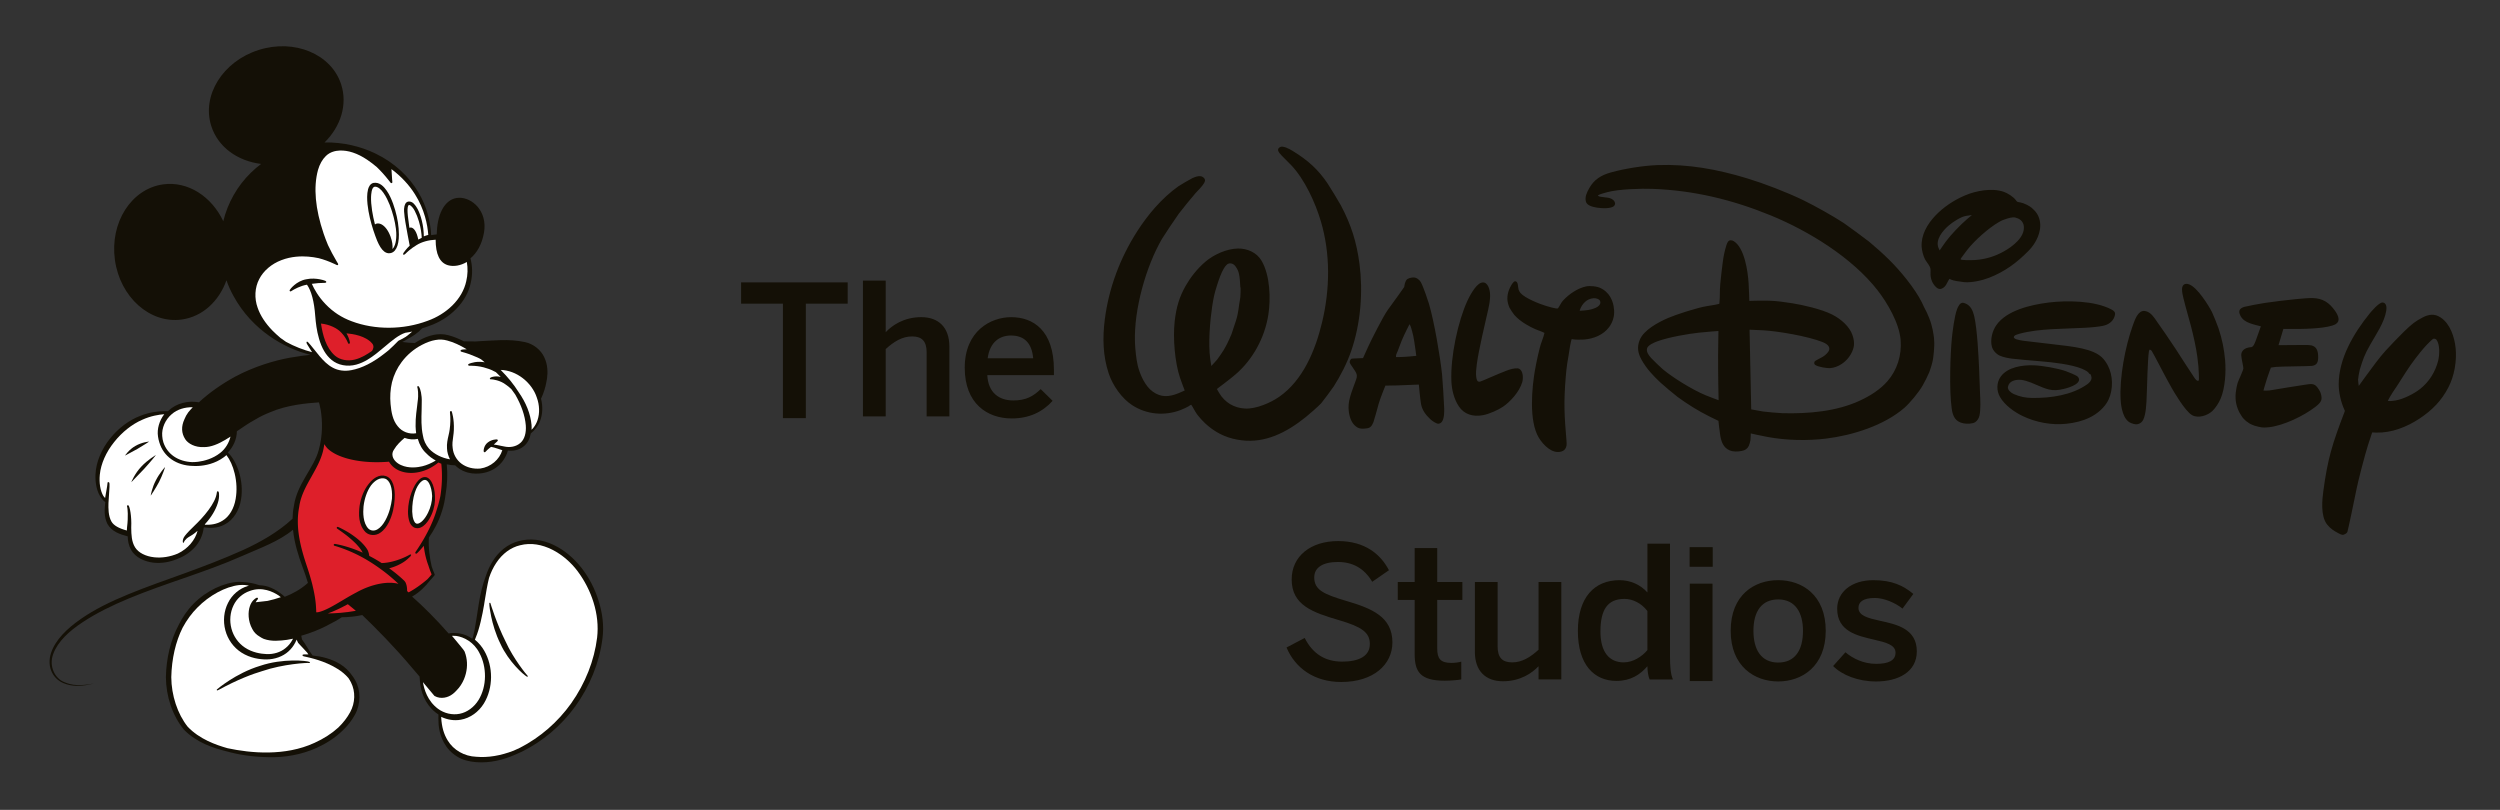 <svg xmlns="http://www.w3.org/2000/svg" role="img" viewBox="-5.99 -5.99 311.74 100.99"><rect x="-5.99" y="-5.99" width="311.74" height="100.99" fill="#333333" stroke="none"/><title>The Walt Disney Studios logo</title><defs><clipPath id="a"><path d="M0 0h612v792H0V0z"/></clipPath><clipPath id="b"><path d="M0 0h612v792H0V0z"/></clipPath><clipPath id="c"><path d="M0 0h612v792H0V0z"/></clipPath></defs><g fill="#141006" clip-path="url(#a)" transform="matrix(2.041 0 0 -2.041 -841.042 996.6)"><path d="M487.74 451.666l1.11.582c.493-.974 1.256-1.445 2.287-1.445 1.009 0 1.693.324 1.693 1.076 0 .718-.516 1.054-1.884 1.457-1.603.471-2.892.909-2.892 2.489 0 1.413 1.154 2.343 2.836 2.343 1.637 0 2.602-.806 3.106-1.782l-1.02-.706c-.494.83-1.2 1.21-2.097 1.21-.919 0-1.446-.336-1.446-.941 0-.774.594-1.031 1.951-1.436 1.569-.459 2.825-.975 2.825-2.534 0-1.356-1.155-2.421-3.128-2.421-1.648 0-2.814.852-3.341 2.108m7.828-.392v3.296h-1.032v1.098h1.032v2.074h1.378v-2.074h1.537v-1.098h-1.537v-2.949c0-.639.192-.897.875-.897.202 0 .46.033.595.079v-1.088c-.146-.033-.662-.079-1.01-.079-1.513 0-1.838.561-1.838 1.638m3.679.122v4.272h1.39v-3.946c0-.662.281-.965.886-.965.606 0 1.11.314 1.615.773v4.138h1.39v-5.953h-1.39v.807c-.382-.404-1.099-.919-2.176-.919-1.042 0-1.715.616-1.715 1.793m6.293 1.279c0 2.063 1.02 3.105 2.545 3.105.639 0 1.267-.258 1.704-.751v2.982h1.379v-6.838c0-.718.045-1.155.18-1.458h-1.424c-.079.168-.135.504-.135.807-.437-.504-1.009-.897-1.895-.897-1.356 0-2.354.987-2.354 3.05m4.249-1.166v2.387c-.37.483-.908.74-1.402.74-1.042 0-1.468-.672-1.468-1.995 0-1.255.538-1.884 1.424-1.884.572 0 1.121.36 1.446.752"/></g><path fill="#141006" d="M204.698 62.237h2.881v2.447h-2.881v-2.447zm.02 4.552h2.838v12.147h-2.838V66.789z"/><g fill="#141006" clip-path="url(#b)" transform="matrix(2.041 0 0 -2.041 -841.042 996.6)"><path d="M514.876 452.686c0 2.197 1.446 3.094 2.903 3.094 1.447 0 2.904-.897 2.904-3.094 0-2.175-1.457-3.095-2.904-3.095-1.445 0-2.903.92-2.903 3.095m4.417 0c0 1.11-.471 1.917-1.514 1.917-.997 0-1.513-.718-1.513-1.917 0-1.133.46-1.94 1.513-1.94.999 0 1.514.718 1.514 1.94m1.842-2.153l.752.841c.448-.382 1.11-.707 1.872-.707.74 0 1.188.191 1.188.684 0 .483-.605.628-1.323.796-1.02.236-2.242.505-2.242 1.884 0 1.043.897 1.748 2.208 1.748 1.133 0 1.828-.324 2.445-.84l-.662-.897c-.437.358-1.144.65-1.681.65-.763 0-1.009-.269-1.009-.605 0-.482.594-.628 1.3-.785 1.021-.224 2.265-.482 2.265-1.872 0-1.256-1.133-1.84-2.489-1.84-1.099 0-2.085.393-2.624.943"/></g><path fill="#141006" d="M91.637 46.151V31.875h-5.216v-2.655h13.292v2.655H94.496V46.151H91.637z"/><g clip-path="url(#c)" transform="matrix(2.041 0 0 -2.041 -841.042 996.6)"><path fill="#141006" d="M461.86 465.783v8.297h1.391v-3.15c.381.403 1.098.919 2.174.919 1.043 0 1.716-.617 1.716-1.794v-4.272h-1.39v3.925c0 .661-.281.963-.886.963s-1.11-.314-1.614-.773v-4.115h-1.391zm6.219 2.971c0 2.264 1.603 3.094 2.837 3.094 1.334 0 2.612-.796 2.612-3.217v-.326h-4.07c.056-1.075.717-1.546 1.592-1.546.773 0 1.222.258 1.67.694l.729-.717c-.617-.684-1.435-1.076-2.5-1.076-1.491 0-2.87.908-2.87 3.094m4.182.583c-.079.908-.527 1.39-1.357 1.39-.672 0-1.289-.381-1.423-1.39h2.78zm55.381 6.586s.205.308.377.542c.313.426.881 1.015 1.307 1.381.131.111.285.238.285.238s-.241-.025-.378-.052c-.323-.064-.798-.38-1.036-.585-.391-.334-.822-.88-.627-1.364.028-.068.072-.16.072-.16m2.178-.583c.617.042 1.198.221 1.737.521.529.295 1.307.872 1.227 1.551-.026.221-.168.386-.35.464-.236.102-.359.085-.66-.003-.22-.066-.318-.104-.525-.223-.608-.352-1.468-1.107-1.935-1.71-.108-.141-.216-.301-.303-.41-.054-.066-.095-.127-.09-.144.018-.069.657-.061.899-.046m-1.577-1.156c-.063-.068-.13-.232-.201-.349-.037-.063-.106-.145-.152-.176-.161-.119-.297-.125-.454.012-.218.192-.343.492-.352.781-.005.128.016.266-.008.374-.039.18-.219.364-.317.537-.114.205-.205.557-.217.787-.04.712.336 1.367.824 1.886.491.521 1.134.958 1.833 1.253.661.281 1.628.468 2.354.219.236-.083.565-.284.731-.493.035-.045.064-.093.1-.115.032-.021.116-.029.183-.041.232-.041.566-.215.702-.333.272-.235.423-.461.491-.787.14-.66-.239-1.382-.671-1.822-.74-.755-1.47-1.287-2.416-1.659-.415-.163-1.063-.314-1.535-.272-.145.013-.296.052-.439.062-.072.005-.339.074-.367.094-.035.026-.08.051-.089.042m-22.566-1.944c.392.023.636.042.943.175.17.073.366.238.269.435-.057.121-.266.163-.388.155-.411-.029-.707-.331-.848-.736-.005-.015-.003-.03.024-.029m1.72 1.017c.229-.288.333-.625.357-.993.026-.373-.092-.731-.3-1.016-.355-.484-.949-.722-1.544-.768-.082-.006-.569-.019-.693.018-.023.008-.037.017-.049.016-.014-.002-.096-.338-.111-.457-.053-.411-.118-.701-.166-1.025-.039-.257-.067-.532-.09-.807-.135-1.6-.088-2.391.045-3.956.008-.096.013-.206 0-.272-.036-.188-.151-.317-.334-.364-.552-.147-1.08.4-1.352.838-.631 1.021-.424 3.107-.242 4.139.074.426.269 1.373.403 1.716.072.185.186.544.178.561-.008.016-.297.127-.562.228-.099.036-.434.211-.576.3-.295.184-.496.336-.7.564-.062.071-.269.378-.298.447-.165.373-.175.699-.028 1.097.037.102.242.532.378.519.196-.018.153-.344.205-.512.017-.057.071-.155.115-.205.272-.321 1.184-.677 1.558-.789.053-.016.637-.195.724-.154.022.009.133.207.204.328.039.066.081.116.128.167.356.383.881.744 1.403.851.231.047.682.009.91-.121.051-.03.222-.096.437-.35m-5.522-4.537c.016-.001.042-.01.064-.019.268-.118.268-.595.203-.822-.174-.594-.736-1.205-1.185-1.508-.267-.181-.816-.435-1.208-.51-.614-.116-1.156.045-1.485.542-.296.449-.428 1.005-.452 1.526-.067 1.5.406 3.69.988 4.941.078.168.462.949.821 1.076.356.126.512-.29.547-.605.046-.399-.083-.932-.184-1.362-.178-.751-.435-1.929-.496-2.266-.065-.357-.213-1.119-.16-1.511.028-.205.067-.311.224-.297.072.007 1.079.468 1.628.675.207.077.462.159.695.14m-7.447.691s.114-.003.233 0c.376.004 1.005.074 1.005.074s-.07.554-.128.909c-.038.234-.069.381-.12.568-.024.085-.08.322-.141.414-.011.018-.026.039-.026.039s-.304-.589-.474-.996c-.136-.324-.204-.567-.298-.764-.023-.045-.048-.107-.051-.163-.003-.036 0-.081 0-.081m-2.015-.064s.18.405.321.71c.147.323.892 1.819 1.199 2.244.341.472.992 1.363.996 1.389.014.1.036.275.127.414.071.111.247.157.417.169.19.012.385-.129.47-.284.164-.297.444-1.139.503-1.339.327-1.12.679-3.214.795-4.291.03-.281.123-1.753.131-2.083.007-.232 0-.619-.133-.809-.05-.073-.144-.133-.235-.13-.125.003-.373.175-.482.278-.301.282-.501.571-.565.924-.056.308-.133 1.19-.133 1.19l-1.313-.051-.731-.013s-.07-.17-.126-.313c-.122-.304-.232-.609-.28-.78-.095-.342-.28-1.025-.323-1.131-.092-.225-.174-.354-.391-.384-.241-.031-.406-.048-.58.047-.328.18-.477.559-.533.95-.098.669.173 1.207.45 1.999.117.334-.044.445-.32.877-.036.056-.073.115-.08.158-.009.045.033.16.093.208.019.015.025.017.059.02l.664.031zm-7.497 4.324s-.017.423-.052.659c-.03.199-.07.35-.165.504-.104.167-.184.273-.349.297-.203.031-.314-.108-.44-.307-.168-.268-.335-.767-.433-1.083-.143-.449-.203-.725-.28-1.237-.126-.835-.254-2.259-.117-3.228.024-.167.066-.412.066-.412s.202.227.349.385c.063.07.363.517.389.565.052.091.191.327.21.376.029.051.245.515.283.623.073.207.178.527.26.782.189.589.156.807.279 1.458.014.077.026.617.013.618h-.013m-1.433-6.212s.079-.14.142-.245c.349-.583.908-.915 1.582-.95.691-.033 1.578.366 2.084.718 1.446 1.006 2.206 2.819 2.621 4.555.488 2.038.511 4.185-.072 6.157-.337 1.144-.995 2.576-1.809 3.433-.243.255-.614.603-.72.743-.111.147-.137.27.03.367.178.104.567-.107.761-.225.951-.578 1.573-1.152 2.135-1.98.143-.21.713-1.149.818-1.346.639-1.205.967-2.256 1.142-3.586.221-1.695.08-3.619-.507-5.318-.256-.746-.651-1.513-1.064-2.16-.097-.152-.697-.957-.772-1.038-.206-.217-.715-.66-.954-.852-1.191-.956-2.48-1.581-3.893-1.409-.777.095-1.415.354-2.038.86-.239.194-.642.605-.804.895-.104.186-.235.414-.252.417-.018.005-.087-.043-.163-.096-.066-.044-.345-.174-.493-.23-.97-.363-2.056-.278-2.946.301-.646.418-1.193 1.214-1.434 1.933-.357 1.068-.386 2.177-.24 3.314.247 1.928.941 3.757 1.977 5.374.654 1.019 1.501 2.027 2.513 2.749.114.082.731.441.856.5.229.106.532.205.707.018.092-.097.088-.176.021-.304-.108-.199-.382-.469-.533-.631-.132-.14-.877-1.056-1.031-1.268-.169-.229-.926-1.363-1.026-1.538-.956-1.655-1.715-4.279-1.642-6.313.015-.42.078-1.026.172-1.42.128-.532.444-1.253.919-1.588.501-.355.965-.335 1.563-.097.16.065.385.168.385.168s-.174.446-.288.781c-.314.935-.44 2.423-.324 3.447.095.842.282 1.484.662 2.153.304.533.71 1.057 1.22 1.492.49.419 1.274.784 1.965.801.573.015 1.165-.234 1.467-.755.523-.908.556-2.337.409-3.281-.222-1.425-.959-2.763-2.024-3.671-.382-.325-1.122-.875-1.122-.875m45.606 5.265c.028-.006.074-.019.111-.033.331-.126.468-.434.55-.77.189-.783.27-2.515.301-3.193.023-.508.036-1.011.057-1.512.018-.426.053-.994-.036-1.391-.032-.145-.129-.312-.266-.398-.158-.099-.516-.107-.713-.066-.486.101-.644.412-.713.891-.165 1.148-.085 3.397.012 4.346.032.313.15 1.316.314 1.737.056.143.176.428.383.389m-14.963-1.72s-.719-.052-1.213-.106c-.63-.067-1.812-.272-2.495-.517-.204-.073-.62-.247-.656-.457-.038-.219.096-.389.248-.566.087-.101.58-.576.718-.692.579-.483 1.754-1.23 2.62-1.591.297-.123.789-.3.789-.3s-.037 1.402-.031 2.781c.005.726.02 1.448.02 1.448m13.178-.557c.041-.378-.055-1.089-.072-1.183-.03-.214-.193-.714-.221-.775-.131-.303-.261-.553-.398-.799-.236-.424-.797-1.096-1.129-1.384-1.237-1.071-3.152-1.679-4.796-1.879-1.115-.134-2.396-.115-3.577.105-.407.074-1.011.213-1.011.213s.002-.244-.018-.413c-.009-.077-.068-.282-.1-.349-.086-.177-.228-.269-.432-.308-.247-.047-.51-.06-.739.036-.375.159-.51.511-.575.914-.054.325-.109.888-.109.888s-.281.135-.515.25c-.72.356-1.403.784-2 1.226-.166.123-.877.719-1.034.869-.441.415-.837.834-1.138 1.367-.235.417-.302.787-.124 1.228.246.615 1.129 1.079 1.733 1.344.444.195 1.822.646 2.395.729.27.039.689.114.716.131.01.008.018.015.025.024.013.018.036.628.032.851-.006.219.161 1.658.216 1.964.028.163.152.797.281.965.082.112.229.103.35.028.656-.407.857-1.825.905-2.546.029-.438.044-1.1.044-1.1s.753.023 1.217.01c.45-.012.947-.083 1.415-.157.598-.096 1.765-.35 2.434-.69.552-.279 1.067-.749 1.234-1.248.155-.457.133-.773-.104-1.186-.266-.463-.769-.811-1.279-.839-.151-.008-.723.066-.899.203-.069.055-.065.152-.015.218.018.026.285.165.443.249.079.043.144.089.206.145.131.117.249.242.236.391-.018.194-.222.312-.418.39-.913.362-2.738.665-3.62.716-.345.021-.835.037-.835.037l.102-4.868s.407-.078.727-.13c.183-.028.961-.096 1.168-.102 1.572-.043 3.329.098 4.773.781.633.297 1.215.669 1.655 1.172.581.665.885 1.575.805 2.527-.089 1.039-.821 2.271-1.404 3.022-1.542 1.984-4.186 3.616-6.511 4.572-2.374.974-4.722 1.537-7.241 1.63-.65.026-2.067-.009-2.783-.206-.102-.028-.205-.065-.3-.086-.075-.016-.193-.066-.226-.093-.018-.015-.036-.034-.036-.034s.044-.024.087-.043c.076-.032.395-.053.561-.083.147-.028.301-.105.361-.215.058-.102.066-.183-.004-.269-.162-.198-.773-.164-1.041-.121-.28.045-.628.13-.692.373-.074.287.062.568.209.827.296.521.719.79 1.339.96.88.241 1.991.41 2.823.442 1.882.072 3.662-.257 5.484-.811 1.044-.316 2.41-.844 3.41-1.325.717-.348 1.847-.982 2.482-1.399.2-.132 1.373-.994 1.556-1.144.379-.312.876-.758 1.235-1.115.697-.689 1.562-1.747 1.983-2.584.1-.201.179-.399.31-.633.044-.079.237-.556.268-.694.033-.137.078-.336.086-.345.009-.074.097-.484.09-.641m8.106-.355c.036-.003.043-.004.077-.01.576-.078 1.14-.182 1.572-.375.402-.177.636-.4.851-.799.326-.606.347-1.455.053-2.095-.22-.479-.703-.88-1.146-1.093-.457-.222-.909-.327-1.426-.385-.906-.1-1.885.086-2.699.481-.482.237-1.071.642-1.368 1.163-.218.383-.211.882.055 1.244.423.581 1.33.707 2.012.683.522-.018 1.46-.181 1.954-.356.138-.049.643-.247.732-.337.061-.062.102-.154.074-.239-.113-.346-.953-.529-1.195-.565-.65-.098-.987.147-1.725.438-.183.073-.427.151-.615.17-.334.031-.738-.062-.802-.428-.033-.189.189-.364.358-.44.395-.17.717-.229 1.108-.237 1.151-.016 2.444.171 3.385.839.13.092.255.228.257.395 0 .025-.031.206-.089.225-.009.004-.017-.001-.026.002-.021.005-.056.065-.088.103-.067.083-.34.201-.392.223-.635.265-1.808.393-2.412.443-.634.054-1.63.139-1.87.172-.246.036-.513.086-.728.181-.213.097-.423.313-.485.553-.111.432.03.963.271 1.308.628.905 2.101 1.25 3.203 1.386 1.066.131 2.789.13 3.835-.426.161-.085.245-.167.21-.339-.067-.324-.311-.534-.607-.627-.309-.096-.951-.136-1.232-.152-1.263-.072-2.788-.035-3.989-.363-.094-.027-.257-.071-.31-.129-.188-.205.349-.263.465-.288.034-.006.041-.008.076-.012l2.656-.314zm3.938-4.719c-.511.186-.625 1.009-.648 1.424-.08 1.355.278 3.241.731 4.51.13.364.319.953.722.92.279-.025.477-.24.633-.46.4-.562.924-1.327 1.273-1.858.39-.596.762-1.195 1.13-1.738.044-.065.088-.129.138-.17.065-.054.127-.057.152-.007.013.021-.01.704-.028.843-.028.216-.042.394-.065.583-.07.547-.244 1.318-.38 1.839-.151.583-.336 1.19-.473 1.755-.043.182-.084.368-.083.542 0 .253.162.392.426.297.517-.182 1.204-1.306 1.405-1.697.067-.132.337-.803.399-.991.213-.644.344-1.256.403-1.957.058-.682.01-1.678-.279-2.35-.106-.249-.323-.582-.505-.749-.283-.262-.848-.469-1.238-.247-.426.242-1.126 1.455-1.246 1.664-.407.71-1.105 2.096-1.213 2.252-.026.036-.056.068-.109.084-.041.013-.058-.072-.069-.129-.069-.404-.118-2.295-.119-2.346-.01-.318-.027-1.1-.119-1.482-.06-.253-.119-.458-.351-.564-.164-.074-.288-.042-.487.032m7.024.119c-.054.043-.144.135-.21.206-.009.01-.193.287-.23.37-.031.072-.055.125-.078.186-.167.432-.163.856-.071 1.317.087.432.168.45.389 1.044.013.033.022.06.026.096.009.08-.124.627-.13.803-.009.268.198.457.546.495.033.003.057.001.079.008.14.034.227.3.304.515.105.299.271.756.271.756s-.441.101-.675.189c-.263.1-.461.228-.581.469-.141.282-.048.439.245.531.109.034.964.198 1.233.237.337.048.652.091.973.13.279.035 1.555.182 1.962.171.619-.017 1.021-.272 1.384-.796.195-.281.328-.615.034-.795-.453-.274-1.914-.293-2.183-.296-.427-.006-1.018.002-1.018.002l-.297-.994s1.048.009 1.637.012c.142 0 .286-.006.366-.024.301-.068.405-.298.418-.632.015-.389-.058-.569-.368-.621-.16-.025-1.961-.034-2.206-.063-.152-.018-.312-.042-.312-.042s-.13-.339-.242-.682c-.116-.358-.213-.72-.213-.72s.091-.005.167-.005c.127 0 .254.017.356.035.549.1 1.365.221 2.035.328.36.056.542.083.73-.157.165-.212.251-.388.262-.642.01-.24-.172-.4-.397-.571-.708-.542-1.919-1.13-2.821-1.23-.417-.047-.518-.001-.882.095-.069.018-.322.135-.32.148 0 0-.137.093-.183.127m11.381 5.003c-.465-.388-1.064-1.182-1.351-1.592-.38-.545-.741-1.17-1.084-1.655-.076-.108-.297-.497-.29-.511.016-.027.239-.018.468.021.49.083 1.154.425 1.509.709.541.433.919 1.028 1.095 1.726.08.316.12.98-.105 1.274-.044.059-.156.102-.242.028m-3.686-5.69s-.147-.432-.254-.77c-.187-.585-.595-2.156-.692-2.646-.142-.725-.546-2.623-.569-2.666-.027-.054-.046-.072-.116-.115-.167-.099-.233-.066-.436.041-.262.139-.494.281-.693.54-.395.515-.3 1.483-.222 2.052.271 1.988.545 2.865 1.303 4.843.013.032.012.04-.002.071-.237.502-.364 1.109-.364 1.599.002 1.551.894 3.087 1.892 4.318.076.096.567.683.791.671.222-.01.259-.272.225-.489-.112-.718-.617-1.446-.961-2.05-.388-.675-.471-.955-.661-1.574-.03-.097-.107-.547-.103-.607.008-.165.043-.375.043-.375s.632.882 1.047 1.427c.228.298.391.496.58.71.192.218.931.985 1.145 1.188.446.427.645.604 1.129.855.383.198.726.247 1.101 0 .592-.39.85-1.212.917-1.879.078-.8-.085-1.697-.437-2.38-.417-.812-.988-1.4-1.763-1.914-.793-.525-1.722-.883-2.633-.861-.122.003-.267.011-.267.011M445.71 454.518c-.225.73-.579 1.417-1.042 2.011-.464.589-1.043 1.09-1.709 1.406-.66.317-1.425.423-2.112.236-.696-.169-1.25-.663-1.595-1.213-.193-.302-.334-.624-.44-.949-.179-.464-.327-1.066-.42-1.663-.128-.758-.216-1.523-.353-2.021-.017-.044-.031-.085-.048-.126-.114.082-.234.15-.356.203-.234.098-.469.143-.69.148-.047.003-.092.003-.139 0-.086 0-.173-.011-.257-.029-.752.858-1.547 1.651-2.232 2.255.48.274.841.662 1.063.949.196.205.304.355.308.355.011.018.013.039.005.057-.075.177-.135.342-.186.5-.099.437-.209 1.093-.165 1.745.297.429.609.981.796 1.604.118.357.187.715.226 1.055.098.578.131 1.199.072 1.814.167-.036.337-.057.511-.059.062-.065.13-.122.202-.175.356-.255.768-.346 1.158-.329.378.004.764.111 1.094.333.372.245.646.642.767 1.071.305-.037.673.019.971.263.244.197.376.487.43.79.052.043.099.082.145.126.061.06.117.125.167.19.101.125.188.27.25.435.157.399.186.891.058 1.376.007.006.013.011.017.02.156.34.26.672.314.994.013.068.027.139.039.213.053.373.045.843-.168 1.293-.204.45-.669.823-1.181.929-1.006.218-1.996.082-2.739.056-.098-.008-.193-.012-.283-.018-.24 0-.476 0-.708.007-.296.156-.609.284-.944.373-.614.176-1.27-.028-1.779-.312-.097-.05-.19-.108-.28-.166-.289.01-.539.031-.761.066.124.06.241.125.347.195.267.136.592.346.869.64.149.046.299.094.445.151 1.206.419 2.286 1.422 2.529 2.655.109.498.098 1.007-.025 1.468.383.322.703.841.83 1.589.22 1.308-.741 2.141-1.54 2.112-.801-.026-1.284-.89-1.34-2.035-.002-.05-.006-.121-.011-.204-.117-.009-.231-.024-.342-.045-.036.802-.252 1.739-.783 2.625-.552.94-1.457 1.804-2.604 2.355-.93.455-2.013.704-3.123.685.977.962 1.412 2.291 1.019 3.531-.593 1.866-2.853 2.815-5.046 2.118-2.193-.696-3.49-2.776-2.895-4.645.41-1.293 1.616-2.143 3.046-2.317-.216-.163-.425-.34-.62-.532-.833-.807-1.423-1.858-1.692-2.967-.712 1.509-2.161 2.46-3.676 2.25-1.943-.269-3.261-2.336-2.945-4.615.315-2.278 2.144-3.91 4.086-3.642 1.272.176 2.276 1.124 2.729 2.397.119-.341.265-.663.433-.965 1.15-2.1 3.125-3.209 4.7-3.589-.213-.029-.469-.043-.841-.111-.121-.015-.251-.036-.387-.06-.964-.168-2.231-.549-3.38-1.166-.829-.452-1.603-1-2.206-1.564-.659.121-1.382-.06-1.847-.501-.015-.015-.028-.029-.042-.043-.07.003-.14.003-.208.002-.431 0-.946-.07-1.474-.28-.687-.256-1.36-.762-1.865-1.398-.506-.633-.849-1.42-.883-2.167-.03-.557.09-1.102.349-1.453.074-.107.158-.196.251-.261-.002-.015-.003-.029-.007-.044-.036-.364-.093-.826.135-1.287.26-.464.767-.637 1.239-.757.007-.264.052-.547.203-.823.272-.482.847-.727 1.383-.787.488-.051.974.038 1.398.21.405.146.791.382 1.101.716.311.331.513.775.563 1.233.345-.049.825-.076 1.285.181.531.269.894.888.988 1.509.201 1.169-.252 2.352-.8 2.885.321.337.544.802.548 1.295.359.246.726.5 1.11.71.151.09.303.172.457.249.149.072.301.139.454.199 1.073.467 2.305.559 2.994.609 0-.001.001-.004.001-.007.002-.003.054-.168.105-.448.113-.691.131-1.56-.118-2.454-.287-1.092-1.325-2.059-1.518-3.419-.053-.261-.077-.522-.083-.781-.868-.805-1.947-1.423-3.026-1.914-1.184-.534-2.385-.988-3.559-1.417-2.346-.849-4.693-1.628-6.362-2.803-.828-.573-1.541-1.262-1.811-2.074-.132-.404-.112-.833.052-1.165.157-.338.439-.559.715-.675.562-.231 1.05-.159 1.355-.123.313.05.473.102.473.1 0 .006-.163-.039-.474-.072-.307-.026-.793-.074-1.323.166-.537.207-.954.96-.657 1.722.273.751.972 1.391 1.798 1.935 1.661 1.104 3.832 1.879 6.192 2.692 1.182.412 2.393.838 3.602 1.374.996.445 2.186.858 3.053 1.581.084-.818.331-1.6.585-2.281.123-.331.234-.655.328-.966-.435-.394-.935-.664-1.416-.85-.079.072-.162.142-.246.202-.17.132-.365.254-.593.348-.208.092-.453.149-.71.158-.322.112-.653.175-.985.194-.09.006-.186.012-.286.012-.865-.034-1.959-.528-2.755-1.34-.385-.388-.685-.842-.91-1.298-.504-.941-.754-2.062-.778-3.184.011-1.178.395-2.352 1.111-3.221.787-.787 1.771-1.109 2.6-1.314.734-.206 1.613-.343 2.558-.355.959-.03 2.005.144 2.943.569.58.263 1.135.617 1.586 1.059.291.275.552.597.756.972.357.648.359 1.488.014 2.095-.059.112-.127.214-.201.308-.181.264-.435.512-.731.689-.556.338-1.164.464-1.603.511-.006 0-.013 0-.02.004l-.049.008h-.002c-.064.096-.132.191-.201.287-.013.024-.026.048-.04.072-.069.121-.155.258-.252.402-.048.069-.099.137-.15.208l-.005.02-.016.071s-.029.145-.026.145c.575.162 1.097.378 1.508.586.091.046.176.091.257.136.259.127.499.263.713.406.393.004.82.04 1.247.135.807-.774 1.99-1.965 3.061-3.245.154-.177.3-.347.443-.516v-.038c.005-.101.013-.201.025-.299.057-.595.291-1.315.929-1.837.063-.052.129-.095.196-.141-.001-.086-.001-.169-.001-.252-.005-.427.055-.952.334-1.465.176-.327.447-.629.792-.842.343-.225.765-.317 1.159-.352.871-.071 1.688.144 2.374.444.153.062.303.129.45.2 1.234.61 2.379 1.559 3.254 2.764.867 1.207 1.477 2.654 1.662 4.17.101.764-.009 1.557-.239 2.279"/><path fill="#fff" d="M421.656 459.165l.001.035c.012.012.025.025.037.039.345.372.626.84.75 1.249.068.206.081.376.078.485.003.062 0 .204-.055.23-.006.003-.011.01-.025.006-.006.001-.013.001-.02-.003-.002 0-.004-.003-.004-.003-.01-.006-.014-.014-.018-.015 0-.002-.002-.003-.003-.005-.006-.012-.007-.023-.009-.042-.024-.189-.085-.373-.182-.554-.158-.316-.449-.711-.795-1.082-.134-.148-.278-.286-.416-.422l-.003-.004c-.189-.181-.402-.39-.554-.586-.208-.266-.115-.487-.091-.435.05.108.105.184.197.266.103.093.313.19.449.297.078.062.145.118.216.174-.146-.571-.592-1.097-1.206-1.39-.465-.199-.979-.279-1.442-.228-.531.056-.968.283-1.169.606-.22.349-.228.797-.235 1.157l-.001.057c.034.724-.095 1.277-.164 1.342-.004.009-.011.018-.027.018-.003.001-.004.004-.008.004s-.007-.004-.01-.003h-.001c.003-.001.004.003.006.003h-.007c-.003 0-.003-.004-.005-.004h-.001c-.003-.002-.004-.003-.007-.005h-.002c-.004-.001-.008-.003-.012-.004v-.002c.004.003.01.006.016.006h.002c-.01 0-.015-.007-.022-.013l-.001-.002h-.004v-.003.003c-.005-.004-.005-.01-.008-.018 0 0-.003 0-.003-.001v-.003s.002 0 .002.001c0 0 .001 0 .001-.001v.001c0-.001.001 0 .001-.001h.002c0-.005-.002-.006-.002-.008 0 .002-.004 0-.004.003 0 0 .001 0 .001.003 0-.003-.001-.003-.001-.003v-.017c0-.007.002-.013.004-.021 0-.001.002-.004.002-.004.003-.017.009-.038.015-.067.007-.047.07-.486-.018-1.193.001.009.005.018.012.023-.012-.009-.012-.009-.019-.12 0 0-.003-.056-.005-.099-.49.132-.8.309-.936.54-.206.36-.194.825-.187 1.135.075 1.016.077 1.196.049 1.249-.004.008-.007.005-.011.008-.002.006-.002.01-.007.015-.001 0-.005.003-.008.004h-.003c-.002 0-.003.002-.004.002h.001s-.004 0-.004.001v-.001s-.001 0-.001.001h.001c-.004.002-.007.005-.016.005.002 0 .002-.003.004-.003-.004 0-.006 0-.01.001-.029-.001-.053-.022-.054-.051 0-.014.002-.026.008-.035-.002.003-.003.006-.005.011.005-.033-.037-.274-.077-.506l-.008-.041-.061-.351c-.035.037-.07.074-.101.12-.191.315-.274.809-.22 1.322.066.652.376 1.358.876 1.981.48.605 1.087 1.087 1.711 1.359.523.237 1.006.315 1.348.341-.302-.397-.452-.909-.381-1.36.015-.121.043-.241.082-.364.255-.864 1.042-1.417 2.053-1.436.106-.008.218-.006.343 0 .404.024.997.134 1.53.522.053.035.11.085.173.138.214-.274.394-.666.502-1.118.125-.518.147-1.053.062-1.55-.096-.594-.395-1.094-.799-1.334-.37-.237-.767-.261-1.083-.252"/><path fill="#fff" d="M420.916 466.343c-.1-.104-.196-.208-.276-.31-.098-.133-.175-.273-.233-.42-.206-.444-.189-.858.051-1.226.169-.26.593-.508 1.155-.478.105 0 .209.013.308.031.454.09.889.344 1.299.61-.091-.381-.312-.751-.628-.996-.453-.359-.981-.492-1.344-.54-.116-.014-.24-.023-.369-.023-.861.035-1.52.486-1.759 1.207-.039.124-.063.255-.071.388-.042.482.189 1.006.587 1.34.331.286.794.432 1.28.417m6.78-15.218c.005 0 .032-.008.084-.018.296-.065 1.196-.258 1.956-.733.264-.157.5-.355.686-.572.064-.092.12-.186.161-.271.281-.553.261-1.247-.05-1.814-.18-.335-.425-.652-.727-.943-.397-.362-.901-.687-1.456-.936-1.791-.825-3.878-.633-5.313-.325-.7.198-1.716.553-2.434 1.314-.619.78-.993 1.911-1 3.028.026 1.122.265 2.167.693 3.021.257.477.561.89.901 1.228.718.737 1.71 1.276 2.531 1.373.121.011.239.012.351.008.078-.005.179-.026.271-.041-.017-.005-.035-.006-.052-.014-.526-.152-.985-.541-1.226-1.035-.256-.501-.317-1.111-.167-1.676.145-.561.504-1.056.984-1.363.542-.347 1.13-.42 1.528-.42.502 0 1.002.18 1.338.485.173.153.315.337.423.547.031.053.056.118.083.18l.002-.009.087-.186c-.002.001.045-.05.045-.05 0-.003.094-.103.094-.103l.199-.211.135-.148.054-.056c-.001 0 .025-.029.024-.027.029-.04.053-.076.079-.114-.078.003-.171.006-.278 0-.125-.01-.102-.09-.006-.119"/><path fill="#fff" d="M426.167 454.841c.047-.033.086-.068.128-.101-.255-.088-.524-.165-.808-.227-.16-.019-.333-.041-.501-.057-.079-.008-.155-.018-.229-.027.047.084.097.148.118.169.003.001.003.004.005.004.002.005.003.006.006.009.004.006.008.011.011.017-.004-.008-.01-.012-.016-.015.01.004.022.015.022.041v.01c-.002.011-.011.014-.017.021-.003.006-.003.013-.007.016-.001.001-.004 0-.006 0-.001.001-.001.003-.003.004.002-.001.001-.003.002-.004-.011.007-.023.006-.035 0 0 0-.001.001-.002.001 0 0 0 .002.001.002.01.007.023.007.034.001 0 .002 0 .002-.001.002l.001-.002c-.005.003-.012.006-.022.006-.007 0-.011 0-.02-.003-.001 0-.003-.001-.004-.001h-.001c-.001 0-.003-.002-.006-.003 0 0 0-.002-.002-.002v.002-.002h-.001c-.001 0 0 0-.001-.001-.083-.035-.298-.182-.406-.508-.124-.346-.126-.914.15-1.403.096-.191.248-.346.452-.463.073-.051.157-.096.249-.137.485-.174.995-.11 1.405-.057h.005c.136.024.255.046.371.07-.009-.018-.017-.037-.026-.055-.111-.207-.256-.384-.432-.522-.301-.25-.724-.382-1.158-.362-.352.014-.868.092-1.329.402-.397.266-.694.687-.815 1.155-.127.475-.081.99.125 1.414.196.416.56.739.996.885.75.284 1.429-.052 1.767-.279"/><path fill="#de1f2a" d="M434.161 457.332c.001.001-.008-.001-.017-.008-.133-.081-.904-.48-1.687-.5-.251.162-.506.31-.758.437-.018.14-.061.328-.167.461-.097.148-.222.275-.322.379-.193.183-.416.356-.682.533-.174.109-.351.21-.528.299-.204.104-.227.101-.242.101-.008 0-.016-.001-.022-.006-.005-.006-.016-.015-.02-.031-.004-.008-.008-.017-.004-.032.003-.021.013-.027.066-.065l.025-.018c.099-.067.303-.207.553-.403.228-.186.413-.351.578-.523-.001.001 0 .001 0 .001.006-.01.017-.022.043-.052.129-.141.245-.29.316-.445-.005.002-.01.005-.015.006l-.054.026c-.373.163-.954.382-1.596.499-.019.003-.026.004-.029.004.003 0 .003-.001.005-.001-.002 0-.005-.002-.008 0-.065.003-.072-.058-.07-.065 0 0 .002 0 .002-.002 0-.006.003-.01.005-.015-.001.002-.004 0-.005.002.002-.002.004 0 .005-.003s.001-.006.004-.008c.013-.017.027-.021.107-.044l.008-.001c.197-.062.721-.224 1.373-.553.437-.219.912-.512 1.374-.849.257-.186.498-.378.716-.568.114-.098.231-.206.348-.314.006-.008.013-.012.019-.02-.653.181-1.661-.015-2.58-.53-.304-.159-.594-.331-.874-.499-.535-.317-1.04-.618-1.453-.702-.035-.006-.075-.006-.115-.008-.002.079-.004.157-.011.248-.015.399-.088.867-.215 1.388-.001.002-.001.002-.001.003v-.003.002c-.001.006-.002.012-.002.013v-.006.005c0 .003 0 .006-.001.009-.092.37-.211.77-.353 1.19-.381 1.141-.7 2.366-.459 3.591.089.678.428 1.281.757 1.861.001.003.005.012.005.012.274.487.558.991.692 1.535.033.137.059.282.081.427.069-.113.146-.222.244-.308.25-.222.595-.399 1.056-.541.758-.228 1.675-.303 2.652-.223.122-.218.325-.403.582-.526.604-.275 1.227-.137 1.545-.028.307.102.598.268.89.504.066-.03.123-.054.177-.072.069-.642.05-1.309-.057-1.984-.062-.3-.137-.578-.22-.825-.159-.543-.505-1.423-1.258-2.528.001.001-.019-.029-.019-.029-.026-.035-.037-.054-.034-.082.008-.06.06-.05.06-.05.006 0 .016.003.021.007.023.012.052.039.164.157.064.071.163.181.276.318.047-.491.174-.927.28-1.205.054-.177.121-.358.197-.541-.046-.059-.131-.163-.26-.299-.4-.343-.786-.61-1.147-.801l-.091.079c0 .154-.007.308-.08.489-.018.055-.079.132-.119.167.002 0-.091.084-.091.084a.931.931 0 0 1-.082.073c-.018.016-.034.031-.05.048l-.058.047c-.182.16-.394.323-.617.485.395.095.725.27.929.411.144.096.306.252.363.308.057.056.095.171-.045.107"/><path fill="#fff" d="M427.882 470.228c.001-.003.016-.024.028-.045l.029-.049.032-.051c.055-.089.138-.222.234-.375-.527.136-1.076.349-1.593.632-.128.084-.238.163-.339.239-.175.149-.343.302-.496.457-.431.446-.733.911-.896 1.381-.212.584-.178 1.24.093 1.754.261.512.755.933 1.356 1.16.611.237 1.224.248 1.631.216.224-.018.442-.051.648-.095.314-.082.631-.198.942-.343l.17-.079c.019-.012.047-.007.066.009.018.02.02.052.005.073.001-.002-.094.158-.094.158-.192.325-.368.656-.521.981-.112.27-.195.491-.263.69-.517 1.526-.635 2.837-.348 3.898.101.351.267.646.48.853.264.26.602.325.84.334.525.024 1.09-.165 1.68-.558.213-.145.412-.296.592-.45.259-.25.505-.522.73-.812l.119-.151c.001-.004.003-.004.005-.007.016-.013.037-.015.056-.009.026.006.046.029.042.056l-.017.194c-.012.122-.03.385-.038.602.578-.43 1.076-.959 1.436-1.536.586-.927.766-1.856.813-2.482-.095-.025-.186-.054-.273-.089-.003.322-.041.644-.121.959-.062.256-.145.484-.251.697-.047.087-.12.217-.232.332-.055.07-.176.142-.296.141-.089 0-.162-.04-.217-.115.007.009.018.016.03.016-.015 0-.038-.012-.038-.04 0 .004.002.009.004.016-.117-.236-.092-.445-.069-.648.002-.023.003-.044.007-.065.002-.032.006-.065.008-.095.027-.219.065-.431.102-.634l.013-.076v.006c0-.004 0-.004.069-.387.049-.276.089-.486.129-.672-.205-.199-.325-.369-.371-.433-.013-.016-.054-.093-.022-.117.012-.007.032-.018.072.003.016.006.03.017.063.05.077.076.313.31.686.533.311.192.732.307 1.157.325-.002-.887.25-1.414.755-1.56.352-.1.777-.023 1.15.199.067-.382.058-.788-.037-1.181-.116-.532-.408-1.041-.845-1.473-.414-.409-.939-.736-1.516-.941-1.483-.556-3.216-.565-4.64-.026-.606.221-1.143.571-1.596 1.046-.441.46-.693.918-.836 1.24.261.037.523.059.802.06.121.006.072.083.072.083-.032.065-.361.129-.399.136-.198.036-.501.068-.816-.001-.613-.108-1-.621-1.014-.663-.006-.017-.002-.038.008-.055.002-.003.003-.004.006-.007.01-.009.026-.017.045-.017.005 0 .009.003.012.003.006.003.011.006.016.009l.008.005c.188.119.559.324.963.394.27-.382.44-1.024.505-1.92.033-.402.084-.878.23-1.376.167-.585.417-1.009.766-1.298.386-.326.963-.437 1.507-.29.508.139.908.428 1.244.687.185.145.357.29.502.413.439.371.855.719 1.256.846.002 0 .002 0 .004.001.16.021.287.047.416.073-.122-.108-.245-.213-.388-.317-.136-.087-.285-.165-.438-.235-.013-.006-.029-.016-.039-.03.001 0 .002.002.003.003-.186-.195-.387-.388-.595-.575-.065-.052-.132-.108-.206-.163-.718-.572-1.41-.922-2.057-1.041-.405-.08-.806-.027-1.128.148-.324.169-.577.433-.803.696-.576.718-.671.825-.704.854l-.001.001c-.096.101-.13 0-.084-.08"/><path fill="#fff" d="M434.312 477.307c-.055.024-.113.023-.161.001-.002.016-.008.061-.008.061-.03.205-.059.415-.082.636l-.008.083c-.017.204-.039.443.036.586.016.02.033.027.057.026.098-.011.252-.195.331-.355.1-.191.186-.41.256-.648.123-.413.161-.769.173-1-.074-.033-.146-.07-.212-.109-.103.504-.263.669-.382.719"/><path fill="#de1f2a" d="M431.87 469.789c-.293-.207-.647-.431-1.051-.532-.445-.112-.912-.021-1.214.237-.558.49-.748 1.262-.856 1.963.497-.05.986-.268 1.254-.567.167-.177.297-.377.386-.596.02-.044.027-.061.053-.073.004-.005.01-.005.015-.005.01 0 .016.008.022.014.01.003.019-.001.026.003.008.009.001.02.004.03-.004-.004-.009-.006-.014-.009v.003c.006.003.012.008.014.014.001.001.004.001.004.004s.006.003.006.006c0 .005-.001.008-.002.014v.008c-.032.193-.109.376-.208.555.376-.031 1.17-.146 1.571-.622.137-.168.054-.35-.01-.447"/><path fill="#fff" d="M437.812 468.88c-.004 0 .559.024 1.065-.156.172-.048.359-.128.557-.235.109-.103.204-.2.296-.295-.091.02-.184.041-.261.036-.175-.003-.308-.045-.359-.075 0 0-.115-.101.026-.107h.004c.002 0 .012.003.015.003.082-.003.55-.059.894-.331.107-.071.219-.163.329-.267.085-.109.164-.22.236-.327.379-.658.598-1.293.648-1.885.036-.464-.079-.852-.314-1.063-.279-.26-.672-.297-.946-.242-.086.015-.168.033-.247.048l-.085.018c.001 0-.009.003-.009.003-.136.029-.247.047-.355.059.216.189.244.224.247.243.005.02-.003.044-.022.059-.001.002-.003.002-.003.002-.049.03-.361.003-.582-.172-.252-.186-.281-.525-.246-.576.01-.014.022-.023.036-.024.014-.003.027 0 .039.006s.024.015.028.029c-.001-.002-.003-.006-.004-.009.013.018.172.181.339.3.011 0 .023-.003.032-.004.093-.012.208-.052.34-.094l.058-.018.102-.035c.051-.016.104-.035.158-.05-.176-.58-.709-1.03-1.343-1.121-.428-.039-.833.064-1.142.289-.305.221-.509.579-.547.959-.036.239-.003.472.03.698.02.144.037.272.041.405.015.358-.02.646-.053.823-.018.104-.039.186-.051.228-.023.082-.033.105-.062.114 0 0-.062.016-.073-.082l.002-.008c.039-.339.032-.693-.019-1.052-.011-.097-.035-.198-.059-.307l-.008-.033-.001-.009c-.055-.237-.117-.506-.093-.807.007-.216.076-.444.181-.656-.485.079-.959.31-1.276.645-.209.245-.336.52-.378.813-.111.511-.093 1.042-.079 1.514l.002.083c.004.148.008.288.006.418.02.473-.089.852-.162.956-.046.079-.131.052-.105-.033 0-.004 0-.007.001-.012 0-.004.002-.009.003-.012l.002-.004c0 .001.004-.016.004-.016.004-.013.083-.349.002-.862-.006-.073-.015-.145-.025-.221l-.015-.125c-.054-.414-.126-.977-.046-1.551-.426-.074-.864.089-1.125.427-.31.369-.394.869-.438 1.354-.043.45-.015.897.086 1.332.117.459.317.876.592 1.24.322.431.745.792 1.226 1.042.595.312 1.103.401 1.552.272.394-.104.788-.287 1.197-.536-.166.002-.34-.017-.37-.06-.014-.022-.011-.046.001-.062.01-.015.026-.021.032-.021-.004 0-.007.001-.011.003l.028-.011c.398-.109.651-.208.794-.275.123-.045.256-.106.397-.183.073-.057.149-.122.228-.187-.186.032-.382.042-.592.011-.118-.02-.384-.082-.412-.138 0 0-.048-.068.062-.083"/><path fill="#fff" d="M434.948 462.74c-.281-.069-.826-.153-1.316.074-.252.11-.446.308-.502.518-.041.15-.013.296.08.425.175.299.425.525.646.714.265-.095.551-.118.809-.06.094-.349.281-.671.517-.882.166-.174.361-.322.579-.442-.278-.164-.544-.281-.813-.347"/><path fill="#de1f2a" d="M430.39 454.311c.118-.092.29-.234.49-.403-.639-.118-1.261-.156-1.715-.162.391.134.813.343 1.225.565"/><path fill="#fff" d="M441.934 466.94c.171-.462.186-.964.045-1.384-.056-.17-.143-.332-.261-.477-.036-.042-.068-.076-.098-.106-.003-.003-.005-.003-.005-.004.006.099.006.199-.002.297-.063.675-.332 1.352-.795 2.011-.283.453-.65.906-1.091 1.349.471-.015.95-.194 1.357-.511.404-.314.705-.731.85-1.175m-3.697-21.95c-.725.026-1.394.408-1.748.999-.235.379-.363.83-.394 1.38v.059c.378-.18.797-.246 1.192-.175.563.094 1.094.468 1.419 1.001.571.946.578 2.239.018 3.213-.146.256-.344.488-.572.677.009.02.017.041.026.062l.015.042c.24.544.417 1.411.523 2.041l.017.112.014.088c.085.524.166 1.021.269 1.427.113.339.255.638.435.91.371.568.891.953 1.462 1.086 1.342.347 2.728-.54 3.507-1.574.433-.577.772-1.239.981-1.917.225-.728.299-1.451.219-2.145-.172-1.405-.721-2.798-1.588-4.025-.817-1.146-1.896-2.08-3.118-2.707-.119-.059-.249-.119-.388-.179-.808-.313-1.579-.438-2.289-.375"/><path fill="#fff" d="M435.083 449.423l.116-.139.476-.569c-.002.002-.003.006-.005.007.008-.014.023-.024.04-.024-.007 0-.014.001-.019.004.379-.216.834-.092 1.095.115.092.068.179.147.258.239.18.18.333.414.443.674.181.433.231.911.139 1.341-.018.101-.051.21-.102.346.001-.005.002-.009.002-.014 0 .019-.009.026-.014.031.003-.002.005-.005.007-.006-.063.105-.11.16-.155.211l-.016.02c-.017.021-.035.04-.054.068-.112.14-.227.278-.34.411l-.016.019c.001-.003-.074.089-.074.089-.001.002-.065.076-.112.129.02.001.041.004.06.006.076 0 .14 0 .199-.008.468-.065 1.09-.376 1.428-1.063.217-.404.333-.904.33-1.407-.004-.531-.141-1.033-.393-1.445-.272-.44-.703-.756-1.155-.842-.45-.09-.946.024-1.329.31-.64.482-.845 1.193-.913 1.624l.104-.127z"/><path fill="#141006" d="M432.063 476.825c.009-.029.02-.054.031-.083.229-.636.518-1.085.937-.973.362.097.526.642.467 1.4-.001.035-.003.071-.006.108-.036.456-.148.977-.341 1.515-.099.267-.217.541-.393.793-.166.234-.424.532-.808.464-.203-.052-.286-.247-.326-.392-.039-.152-.05-.306-.054-.459-.003-.303.034-.598.082-.876.1-.56.255-1.069.411-1.497m9.25-26.929c.004-.005.008-.006.011-.009 0 0 0 .003-.002.003.005 0 .014-.008.017-.008-.003 0-.007-.001-.011.002.008-.006.016-.008.022-.008h.002c.004.002.008.002.011.002-.003 0-.005.003-.007.003.013.003.026.01.028.024.003.012-.002.027-.012.036h-.001c-.054.049-.857 1.014-1.346 2.096-.558 1.111-.921 2.324-.923 2.335.002-.008-.002-.014-.007-.02.005.006.009.012.006.02-.003.014-.013.024-.025.027-.014.003-.027-.003-.037-.012.001 0 0 .002.001.003-.001-.001-.001-.003-.002-.004h-.001c-.004-.005-.006-.014-.004-.025-.001.006.002.011.004.015-.002-.004-.001-.019-.002-.027 0 .002-.001.002-.002.003.002-.004.002-.006.002-.01-.009-.117.055-.52.115-.795.09-.424.263-1.059.566-1.663.489-1.077 1.41-1.888 1.597-1.988m-23.538 12.824c-.395-.411-.625-.955-.613-.955.002.002.392.41.773.804.373.405.734.849.73.855-.003.004-.503-.289-.89-.704m.472 1.523c.001.011-.45-.038-.83-.26-.388-.213-.647-.59-.638-.593.005 0 .383.209.746.403.356.208.722.447.722.45m.101-3.3c.003 0 .283.412.507.835.219.431.373.905.368.911-.005.003-.341-.374-.562-.811-.229-.432-.324-.932-.313-.935m14.356 1.199c-.189.059-.393.03-.593-.079-.149-.083-.29-.208-.417-.367-.015-.018-.03-.036-.044-.053-.264-.335-.461-.802-.543-1.327-.06-.506-.083-1.145.369-1.608.242-.226.638-.214.884-.039.252.165.411.406.533.641.239.478.329.969.355 1.386.002.02.003.043.004.059.042.66-.111 1.254-.548 1.387m2.442-2.922c.164.172.274.373.361.571.171.388.23.793.204 1.133-.008.326-.081.639-.211.864-.087.151-.192.246-.306.278-.11.03-.225.008-.34-.062-.177-.112-.341-.335-.471-.627-.144-.296-.25-.666-.297-1.068-.024-.213-.032-.438-.001-.666.038-.218.083-.493.353-.648.297-.13.559.065.708.225m-7.108-8.433h.002c-.148.074-1.628.227-3.001-.239-.757-.226-1.436-.604-1.872-.882-.251-.162-.446-.303-.566-.394-.225-.171-.223-.18-.22-.201.002-.017.017-.029.034-.03.005 0 .023.01.031.013-.001 0 0-.001-.001-.003.001.002.006.005.007.006.013.005.021.006.047.02 1.178.645 2.088.976 2.643 1.141 1.319.45 2.782.522 2.882.5.082.004.062.049.014.069"/><path fill="#fff" d="M432.564 479.446c.171-.237.293-.517.382-.733.19-.494.323-.997.38-1.454.011-.088.018-.167.022-.239.022-.497-.068-.851-.233-1.008.023.198-.004.454-.118.762-.139.374-.349.649-.575.755-.11.05-.219.057-.319.021-.02-.007-.037-.03-.056-.042-.073.291-.135.577-.176.847-.049.328-.069.596-.063.839.007.139.026.568.204.619.193.042.418-.171.552-.367m-.906-20.53c-.352.346-.345 1.006-.309 1.37.056.482.212.928.44 1.257.001.001.002.001.003.003 0 0 0 .001.002.003.001.001.004.006.008.011 0 .001.002.004.004.006v.003c.121.155.251.271.387.347.158.086.318.109.462.067.302-.094.472-.567.431-1.21-.001-.011-.004-.023-.005-.037 0-.007-.001-.015-.002-.021-.042-.332-.144-.823-.4-1.288-.141-.253-.293-.426-.461-.531-.185-.122-.413-.113-.56.02m3.49 2.98c.068-.018.139-.086.203-.196.107-.189.176-.481.188-.783 0-.331-.09-.695-.252-1.022-.102-.204-.21-.365-.332-.486-.114-.12-.286-.221-.396-.166-.142.07-.197.355-.211.441-.029.185-.036.381-.019.603.027.403.109.771.237 1.068.111.241.242.414.38.5.07.044.14.058.202.041"/></g></svg>